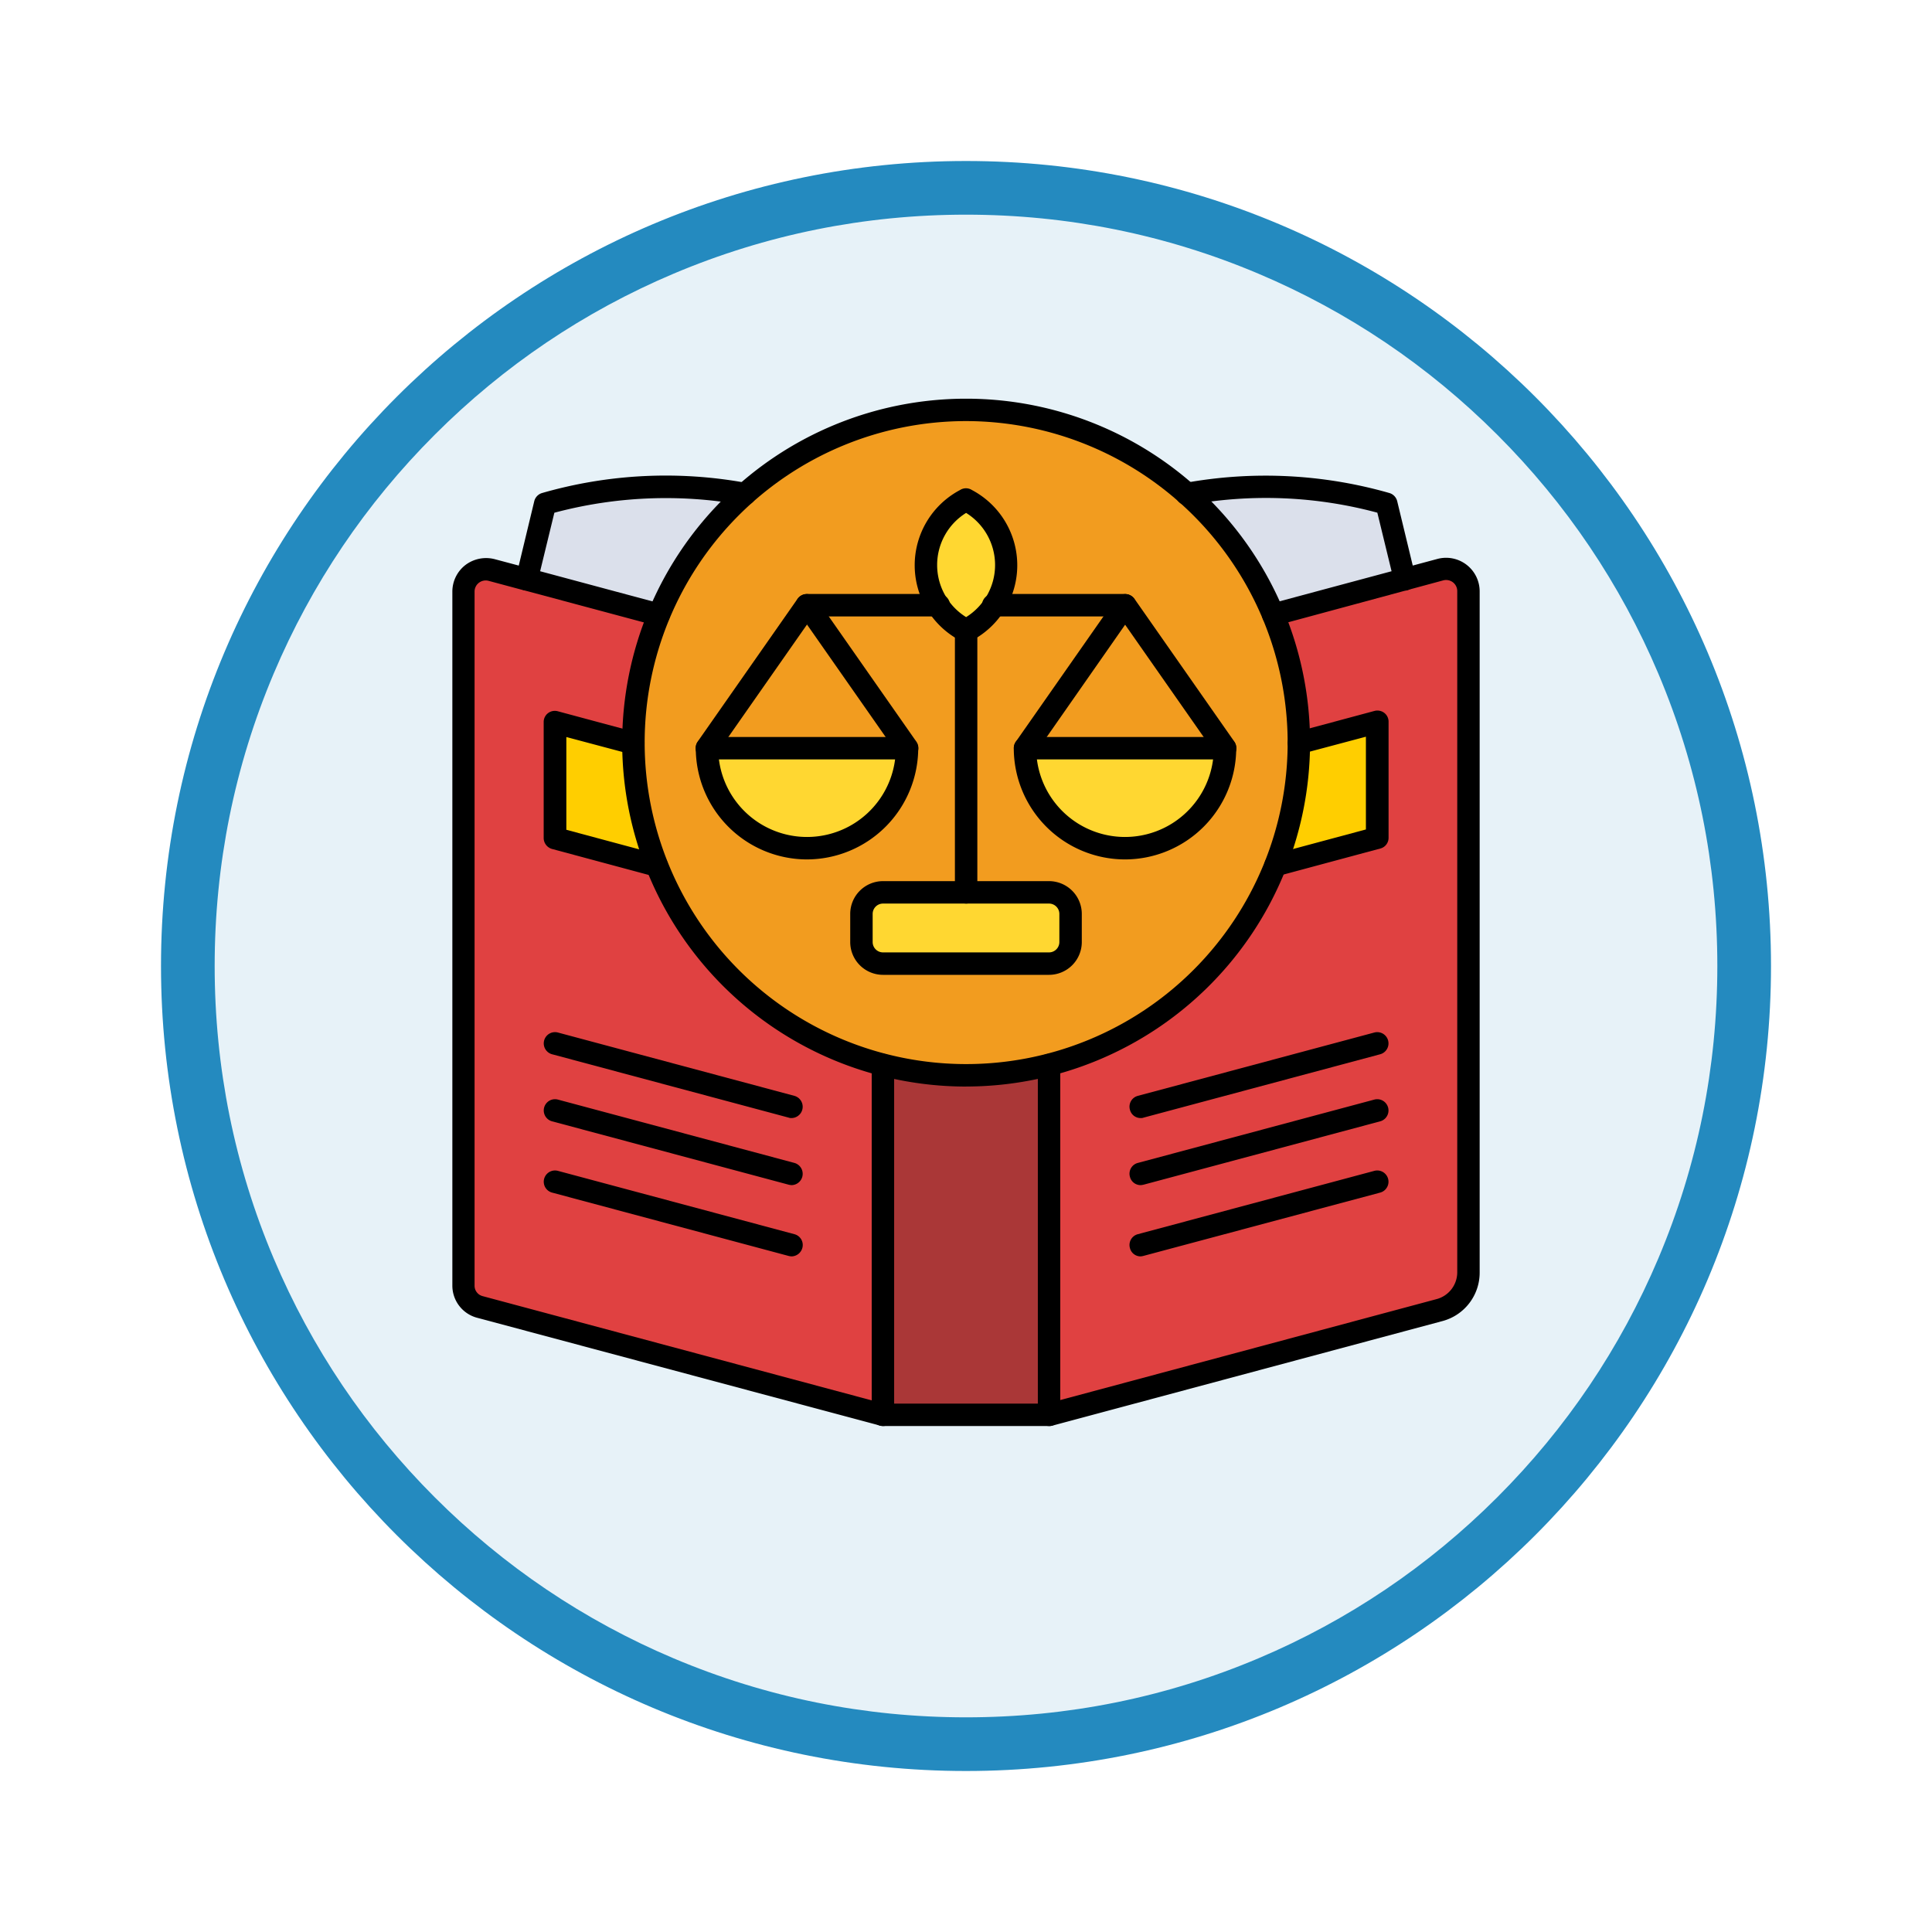 <svg xmlns="http://www.w3.org/2000/svg" xmlns:xlink="http://www.w3.org/1999/xlink" width="108" height="108" viewBox="0 0 108 108">
  <defs>
    <filter id="Trazado_904820" x="0" y="0" width="108" height="108" filterUnits="userSpaceOnUse">
      <feOffset dy="3" input="SourceAlpha"/>
      <feGaussianBlur stdDeviation="3" result="blur"/>
      <feFlood flood-opacity="0.161"/>
      <feComposite operator="in" in2="blur"/>
      <feComposite in="SourceGraphic"/>
    </filter>
  </defs>
  <g id="Grupo_1224073" data-name="Grupo 1224073" transform="translate(9 6)">
    <g id="Grupo_1173585" data-name="Grupo 1173585" transform="translate(0 0)">
      <g id="Grupo_1173428" data-name="Grupo 1173428">
        <g id="Grupo_1171958" data-name="Grupo 1171958">
          <g id="Grupo_1167341" data-name="Grupo 1167341">
            <g id="Grupo_1166792" data-name="Grupo 1166792">
              <g transform="matrix(1, 0, 0, 1, -9, -6)" filter="url(#Trazado_904820)">
                <g id="Trazado_904820-2" data-name="Trazado 904820" transform="translate(9 6)" fill="#e7f2f8">
                  <path d="M 45 88.5 C 39.127 88.5 33.43 87.35 28.068 85.082 C 22.889 82.891 18.236 79.755 14.241 75.759 C 10.245 71.764 7.109 67.111 4.918 61.932 C 2.65 56.57 1.5 50.873 1.5 45 C 1.5 39.127 2.65 33.43 4.918 28.068 C 7.109 22.889 10.245 18.236 14.241 14.241 C 18.236 10.245 22.889 7.109 28.068 4.918 C 33.43 2.65 39.127 1.5 45 1.5 C 50.873 1.5 56.57 2.65 61.932 4.918 C 67.111 7.109 71.764 10.245 75.759 14.241 C 79.755 18.236 82.891 22.889 85.082 28.068 C 87.35 33.43 88.5 39.127 88.5 45 C 88.5 50.873 87.35 56.57 85.082 61.932 C 82.891 67.111 79.755 71.764 75.759 75.759 C 71.764 79.755 67.111 82.891 61.932 85.082 C 56.57 87.35 50.873 88.5 45 88.5 Z" stroke="none"/>
                  <path d="M 45 3 C 39.329 3 33.829 4.11 28.653 6.299 C 23.652 8.415 19.16 11.443 15.302 15.302 C 11.443 19.16 8.415 23.652 6.299 28.653 C 4.11 33.829 3 39.329 3 45 C 3 50.671 4.11 56.171 6.299 61.347 C 8.415 66.348 11.443 70.84 15.302 74.699 C 19.16 78.557 23.652 81.585 28.653 83.701 C 33.829 85.89 39.329 87 45 87 C 50.671 87 56.171 85.89 61.347 83.701 C 66.348 81.585 70.84 78.557 74.698 74.699 C 78.557 70.84 81.585 66.348 83.701 61.347 C 85.89 56.171 87 50.671 87 45 C 87 39.329 85.89 33.829 83.701 28.653 C 81.585 23.652 78.557 19.16 74.698 15.302 C 70.84 11.443 66.348 8.415 61.347 6.299 C 56.171 4.11 50.671 3 45 3 M 45 0 C 69.853 0 90 20.147 90 45 C 90 69.853 69.853 90 45 90 C 20.147 90 -7.62939453125e-06 69.853 -7.62939453125e-06 45 C -7.62939453125e-06 20.147 20.147 0 45 0 Z" stroke="none" fill="#248abf"/>
                </g>
              </g>
            </g>
          </g>
        </g>
      </g>
    </g>
    <g id="law-book_11776484" transform="translate(-9.615 -9.615)">
      <g id="Grupo_1224173" data-name="Grupo 1224173" transform="translate(26.527 26.527)">
        <path id="Trazado_1180118" data-name="Trazado 1180118" d="M57.8,68.778l.784,1.685,19.122,4.271h4.65V70.28A24.444,24.444,0,0,0,58.819,64.56Z" transform="translate(-54.26 -59.309)" fill="#dbe0eb" fill-rule="evenodd"/>
        <path id="Trazado_1180119" data-name="Trazado 1180119" d="M270.255,68.778l-.784,1.685L250.35,74.734H245.7V70.28a24.428,24.428,0,0,1,23.523-5.721Z" transform="translate(-217.618 -59.309)" fill="#dbe0eb" fill-rule="evenodd"/>
        <path id="Trazado_1180120" data-name="Trazado 1180120" d="M54.145,146.147l1.881-22.269-1.881-19.109L32.28,98.917a1.254,1.254,0,0,0-1.58,1.215v38.779a1.258,1.258,0,0,0,.927,1.215Z" transform="translate(-30.7 -89.971)" fill="#e04141" fill-rule="evenodd"/>
        <path id="Trazado_1180121" data-name="Trazado 1180121" d="M268.781,146.06,266.9,123.007l1.881-18.325,21.864-5.864a1.254,1.254,0,0,1,1.58,1.215V138.08a2.166,2.166,0,0,1-1.633,2.116Z" transform="translate(-236.049 -89.884)" fill="#e04141" fill-rule="evenodd"/>
        <path id="Trazado_1180122" data-name="Trazado 1180122" d="M210.2,144h9.287v41.378H210.2Z" transform="translate(-186.755 -129.202)" fill="#aa3737" fill-rule="evenodd"/>
        <path id="Trazado_1180123" data-name="Trazado 1180123" d="M83.118,167.853,69.9,164.3v6.491l13.218,3.54Z" transform="translate(-64.78 -146.85)" fill="#ffce00" fill-rule="evenodd"/>
        <path id="Trazado_1180124" data-name="Trazado 1180124" d="M320.5,167.853l13.218-3.553v6.491l-13.218,3.54Z" transform="translate(-282.649 -146.85)" fill="#ffce00" fill-rule="evenodd"/>
        <path id="Trazado_1180125" data-name="Trazado 1180125" d="M122,30.7a18.6,18.6,0,1,1-18.6,18.6,18.4,18.4,0,0,1,1.58-7.5,18.781,18.781,0,0,1,4.663-6.4A18.48,18.48,0,0,1,122,30.7Z" transform="translate(-93.905 -30.7)" fill="#f29c1f" fill-rule="evenodd"/>
        <g id="Grupo_1224172" data-name="Grupo 1224172" transform="translate(13.61 5.002)">
          <path id="Trazado_1180126" data-name="Trazado 1180126" d="M140.49,175.5H134.9a5.59,5.59,0,1,0,11.18,0Z" transform="translate(-134.9 -161.59)" fill="#ffd731" fill-rule="evenodd"/>
          <path id="Trazado_1180127" data-name="Trazado 1180127" d="M276.59,175.5H271a5.59,5.59,0,0,0,11.18,0Z" transform="translate(-253.224 -161.59)" fill="#ffd731" fill-rule="evenodd"/>
          <path id="Trazado_1180128" data-name="Trazado 1180128" d="M230.8,69c2.991,1.881,2.991,5.46,0,7.353C227.8,74.46,227.8,70.881,230.8,69Z" transform="translate(-216.318 -69)" fill="#ffd731" fill-rule="evenodd"/>
          <path id="Trazado_1180129" data-name="Trazado 1180129" d="M202.2,237.2h9.287a1.2,1.2,0,0,1,1.2,1.2v1.58a1.2,1.2,0,0,1-1.2,1.2H202.2a1.2,1.2,0,0,1-1.2-1.2V238.4a1.215,1.215,0,0,1,1.2-1.2Z" transform="translate(-192.367 -215.231)" fill="#ffd731" fill-rule="evenodd"/>
        </g>
      </g>
      <g id="Grupo_1224174" data-name="Grupo 1224174" transform="translate(25.9 25.9)">
        <path id="Trazado_1180130" data-name="Trazado 1180130" d="M215.313,327.107h-9.287a.619.619,0,0,1-.627-.627V306.927a.627.627,0,1,1,1.254,0v18.926h8.033V306.927a.627.627,0,1,1,1.254,0V326.48A.619.619,0,0,1,215.313,327.107Z" transform="translate(-181.955 -269.676)" fill-rule="evenodd"/>
        <path id="Trazado_1180131" data-name="Trazado 1180131" d="M49.972,142.659a.9.9,0,0,1-.17-.026l-22.5-6.021a1.859,1.859,0,0,1-1.4-1.816V96.017a1.881,1.881,0,0,1,.731-1.489,1.917,1.917,0,0,1,1.633-.327l1.959.522h.013L37.6,96.7a.629.629,0,1,1-.327,1.215L29.9,95.939h-.013l-1.946-.522a.63.63,0,0,0-.549.1.619.619,0,0,0-.248.5V134.8a.6.6,0,0,0,.457.6l22.518,6.034a.639.639,0,0,1,.47.6.655.655,0,0,1-.026.157A.588.588,0,0,1,49.972,142.659Z" transform="translate(-25.9 -85.229)" fill-rule="evenodd"/>
        <path id="Trazado_1180132" data-name="Trazado 1180132" d="M277.151,142.519a.613.613,0,0,1-.6-.47.623.623,0,0,1,.444-.771l21.812-5.851a1.553,1.553,0,0,0,1.162-1.515V95.851a.619.619,0,0,0-.248-.5.63.63,0,0,0-.549-.1l-9.326,2.521a.629.629,0,0,1-.327-1.215l9.339-2.508a1.878,1.878,0,0,1,2.364,1.816v38.06a2.8,2.8,0,0,1-2.09,2.73l-21.825,5.851A.636.636,0,0,1,277.151,142.519Z" transform="translate(-243.793 -85.089)" fill-rule="evenodd"/>
        <path id="Trazado_1180133" data-name="Trazado 1180133" d="M71.322,168.8a.9.9,0,0,1-.17-.026l-5.682-1.528a.639.639,0,0,1-.47-.6V160.15a.619.619,0,0,1,.248-.5.63.63,0,0,1,.549-.1l4.376,1.176a.629.629,0,1,1-.327,1.215l-3.579-.953v5.185l5.211,1.4a.624.624,0,0,1-.157,1.228Z" transform="translate(-59.893 -142.073)" fill-rule="evenodd"/>
        <path id="Trazado_1180134" data-name="Trazado 1180134" d="M374.052,168.709a.613.613,0,0,1-.6-.47.623.623,0,0,1,.444-.771l5.211-1.4v-5.185l-3.579.953a.629.629,0,1,1-.327-1.215l4.376-1.176a.638.638,0,0,1,.549.1.619.619,0,0,1,.248.5v6.491a.616.616,0,0,1-.47.6l-5.682,1.528a.451.451,0,0,1-.17.039Z" transform="translate(-328.037 -141.986)" fill-rule="evenodd"/>
        <path id="Trazado_1180135" data-name="Trazado 1180135" d="M117.826,27.154A17.972,17.972,0,1,0,135.8,45.126,18,18,0,0,0,117.826,27.154Zm0,37.2a19.226,19.226,0,1,1,19.226-19.226A19.242,19.242,0,0,1,117.826,64.352Z" transform="translate(-89.104 -25.9)" fill-rule="evenodd"/>
        <path id="Trazado_1180136" data-name="Trazado 1180136" d="M53.686,65.242a.49.49,0,0,1-.144-.013.622.622,0,0,1-.457-.758L54.1,60.253a.635.635,0,0,1,.431-.457,24.982,24.982,0,0,1,11.455-.562.643.643,0,0,1,.509.731.624.624,0,0,1-.731.5,24.137,24.137,0,0,0-10.54.431l-.94,3.866a.625.625,0,0,1-.6.483Z" transform="translate(-49.52 -54.519)" fill-rule="evenodd"/>
        <path id="Trazado_1180137" data-name="Trazado 1180137" d="M348.25,65.28a.64.64,0,0,1-.614-.483l-.94-3.866a23.941,23.941,0,0,0-10.54-.431.625.625,0,0,1-.235-1.228,25.162,25.162,0,0,1,11.455.562.635.635,0,0,1,.431.457l1.019,4.219a.632.632,0,0,1-.457.758.258.258,0,0,1-.118.013Z" transform="translate(-294.987 -54.557)" fill-rule="evenodd"/>
        <path id="Trazado_1180138" data-name="Trazado 1180138" d="M78.883,361.031a.9.9,0,0,1-.17-.026l-13.218-3.54a.629.629,0,1,1,.327-1.215l13.218,3.54a.623.623,0,0,1,.444.771A.639.639,0,0,1,78.883,361.031Z" transform="translate(-59.918 -313.083)" fill-rule="evenodd"/>
        <path id="Trazado_1180139" data-name="Trazado 1180139" d="M78.883,330.531a.9.9,0,0,1-.17-.026l-13.218-3.54a.629.629,0,1,1,.327-1.215l13.218,3.54a.632.632,0,0,1-.157,1.241Z" transform="translate(-59.918 -286.567)" fill-rule="evenodd"/>
        <path id="Trazado_1180140" data-name="Trazado 1180140" d="M78.883,301.831a.415.415,0,0,1-.17-.026l-13.218-3.54a.629.629,0,1,1,.327-1.215l13.218,3.54a.632.632,0,0,1-.157,1.241Z" transform="translate(-59.918 -261.616)" fill-rule="evenodd"/>
        <path id="Trazado_1180141" data-name="Trazado 1180141" d="M316.351,361.031a.613.613,0,0,1-.6-.47.623.623,0,0,1,.444-.771l13.218-3.54a.629.629,0,1,1,.327,1.215L316.521,361A.9.9,0,0,1,316.351,361.031Z" transform="translate(-277.873 -313.083)" fill-rule="evenodd"/>
        <path id="Trazado_1180142" data-name="Trazado 1180142" d="M316.351,330.531a.613.613,0,0,1-.6-.47.623.623,0,0,1,.444-.771l13.218-3.54a.629.629,0,1,1,.327,1.215l-13.218,3.54A.9.9,0,0,1,316.351,330.531Z" transform="translate(-277.873 -286.567)" fill-rule="evenodd"/>
        <path id="Trazado_1180143" data-name="Trazado 1180143" d="M316.351,301.831a.613.613,0,0,1-.6-.47.623.623,0,0,1,.444-.771l13.218-3.54a.629.629,0,1,1,.327,1.215l-13.218,3.54A.415.415,0,0,1,316.351,301.831Z" transform="translate(-277.873 -261.616)" fill-rule="evenodd"/>
        <path id="Trazado_1180144" data-name="Trazado 1180144" d="M226.673,65.628a3.429,3.429,0,0,0,0,5.825,3.429,3.429,0,0,0,0-5.825Zm0,7.223a.633.633,0,0,1-.34-.091,4.757,4.757,0,0,1,0-8.411.615.615,0,0,1,.666,0,4.757,4.757,0,0,1,0,8.411.771.771,0,0,1-.327.091Z" transform="translate(-197.952 -59.241)" fill-rule="evenodd"/>
        <path id="Trazado_1180145" data-name="Trazado 1180145" d="M241.627,136.282a.636.636,0,0,1-.627-.627V121.027a.627.627,0,1,1,1.254,0v14.629A.627.627,0,0,1,241.627,136.282Z" transform="translate(-212.905 -108.057)" fill-rule="evenodd"/>
        <path id="Trazado_1180146" data-name="Trazado 1180146" d="M131.393,171.954a4.964,4.964,0,0,0,9.848,0Zm4.924,5.59a6.224,6.224,0,0,1-6.217-6.217.627.627,0,0,1,.627-.627h11.18a.636.636,0,0,1,.627.627A6.232,6.232,0,0,1,136.317,177.544Z" transform="translate(-116.49 -151.787)" fill-rule="evenodd"/>
        <path id="Trazado_1180147" data-name="Trazado 1180147" d="M267.493,171.954a4.964,4.964,0,0,0,9.848,0Zm4.924,5.59a6.224,6.224,0,0,1-6.217-6.217.627.627,0,0,1,.627-.627h11.18a.627.627,0,0,1,.627.627A6.224,6.224,0,0,1,272.417,177.544Z" transform="translate(-234.814 -151.787)" fill-rule="evenodd"/>
        <path id="Trazado_1180148" data-name="Trazado 1180148" d="M180.893,110.754h-7.367a.627.627,0,0,1-.627-.627.619.619,0,0,1,.627-.627h7.367a.627.627,0,0,1,.627.627A.619.619,0,0,1,180.893,110.754Z" transform="translate(-153.7 -98.581)" fill-rule="evenodd"/>
        <path id="Trazado_1180149" data-name="Trazado 1180149" d="M260.593,110.754h-7.367a.627.627,0,0,1,0-1.254h7.367a.627.627,0,0,1,.627.627A.619.619,0,0,1,260.593,110.754Z" transform="translate(-222.99 -98.581)" fill-rule="evenodd"/>
        <path id="Trazado_1180150" data-name="Trazado 1180150" d="M179.152,118.695a.6.6,0,0,1-.509-.274l-5.59-7.993a.629.629,0,0,1,1.032-.718l5.59,7.993a.628.628,0,0,1-.157.875A.672.672,0,0,1,179.152,118.695Z" transform="translate(-153.735 -98.528)" fill-rule="evenodd"/>
        <path id="Trazado_1180151" data-name="Trazado 1180151" d="M130.675,118.695a.672.672,0,0,1-.366-.118.628.628,0,0,1-.157-.875l5.59-7.993a.629.629,0,0,1,1.032.718l-5.59,7.993A.6.6,0,0,1,130.675,118.695Z" transform="translate(-116.438 -98.528)" fill-rule="evenodd"/>
        <path id="Trazado_1180152" data-name="Trazado 1180152" d="M315.252,118.695a.6.6,0,0,1-.509-.274l-5.59-7.993a.629.629,0,0,1,1.032-.718l5.59,7.993a.628.628,0,0,1-.157.875A.64.64,0,0,1,315.252,118.695Z" transform="translate(-272.058 -98.528)" fill-rule="evenodd"/>
        <path id="Trazado_1180153" data-name="Trazado 1180153" d="M266.861,118.695a.6.6,0,0,1-.353-.118.628.628,0,0,1-.157-.875l5.59-7.993a.629.629,0,0,1,1.032.718l-5.59,8.007A.662.662,0,0,1,266.861,118.695Z" transform="translate(-234.848 -98.528)" fill-rule="evenodd"/>
        <path id="Trazado_1180154" data-name="Trazado 1180154" d="M198.029,233.654a.58.58,0,0,0-.575.575v1.58a.58.58,0,0,0,.575.575h9.287a.58.58,0,0,0,.575-.575v-1.58a.58.58,0,0,0-.575-.575Zm9.287,3.984h-9.287a1.834,1.834,0,0,1-1.829-1.829v-1.58a1.834,1.834,0,0,1,1.829-1.829h9.287a1.834,1.834,0,0,1,1.829,1.829v1.58A1.834,1.834,0,0,1,207.315,237.638Z" transform="translate(-173.957 -205.429)" fill-rule="evenodd"/>
      </g>
    </g>
  </g>
</svg>
